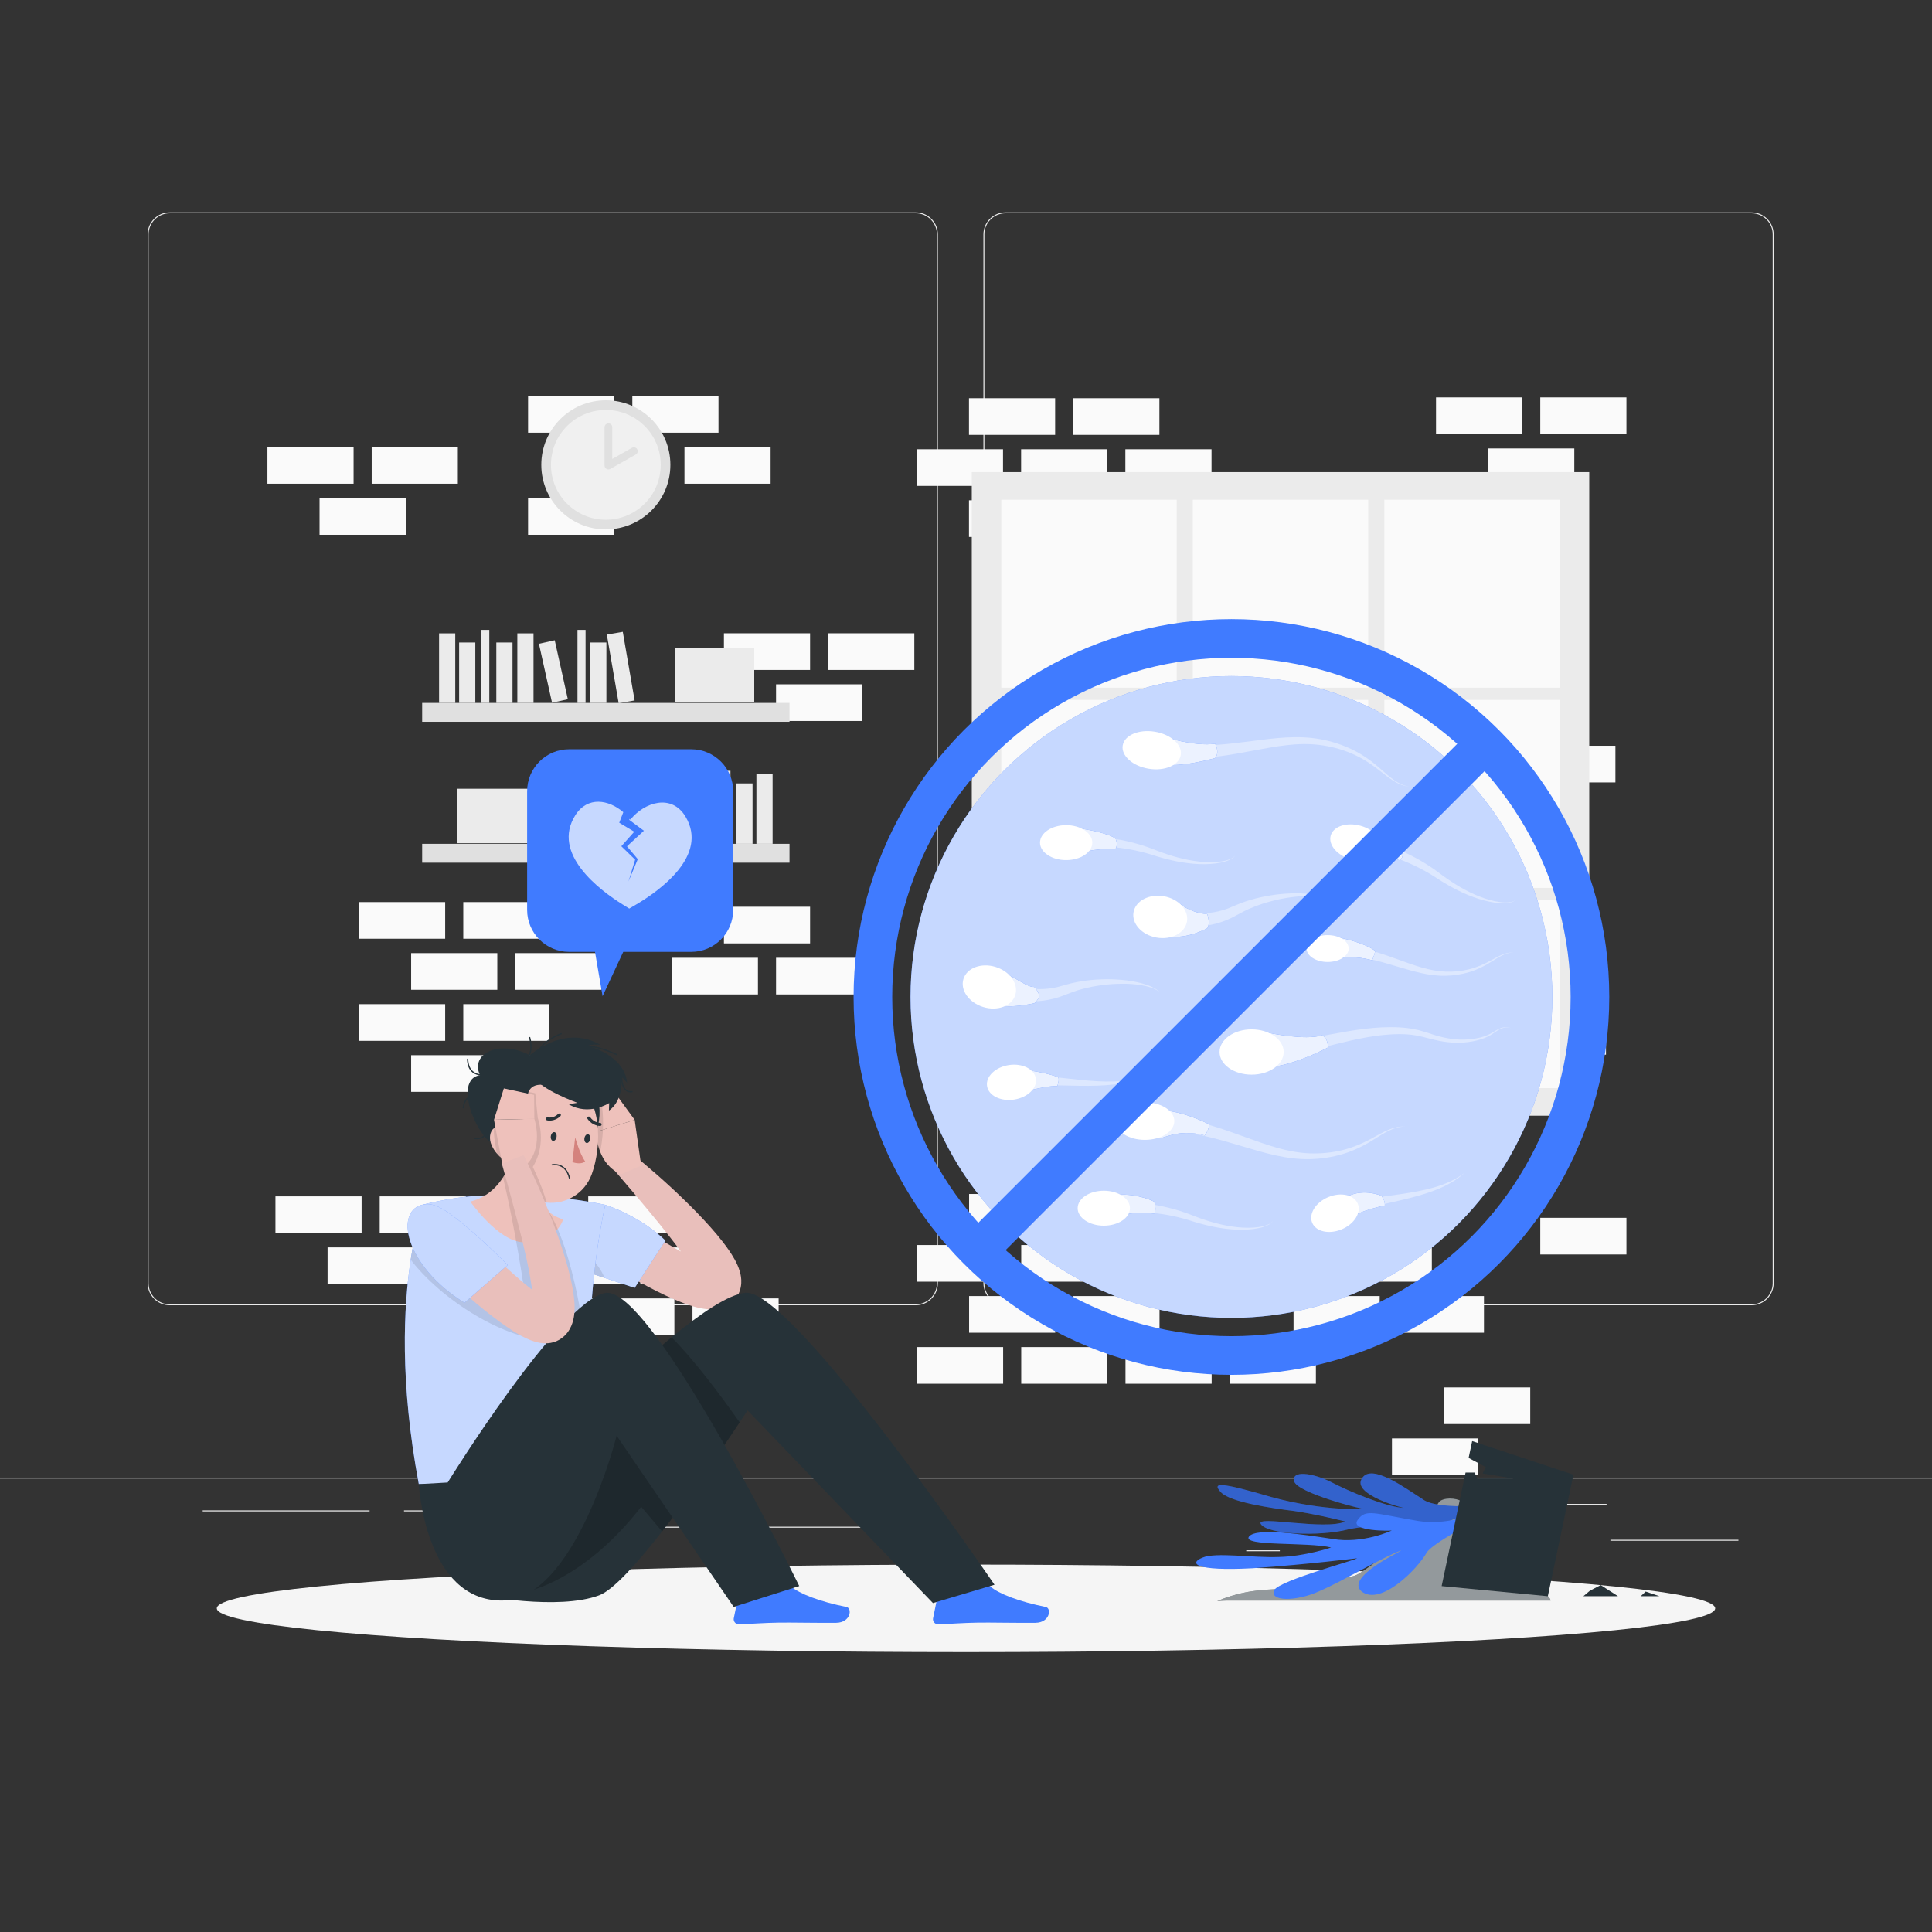 <?xml version="1.0" encoding="utf-8"?>
<!-- Generator: Adobe Illustrator 27.5.0, SVG Export Plug-In . SVG Version: 6.00 Build 0)  -->
<svg version="1.1" xmlns="http://www.w3.org/2000/svg" xmlns:xlink="http://www.w3.org/1999/xlink" x="0px" y="0px"
	 viewBox="0 0 500 500" style="enable-background:new 0 0 500 500;" xml:space="preserve">
<rect x="0" y="0" width="500" height="500" fill="#333333" stroke="none"/>
<g id="Background_Complete">
	<g>
		<rect y="382.398" style="fill:#EBEBEB;" width="500" height="0.25"/>
		<rect x="416.779" y="398.494" style="fill:#EBEBEB;" width="33.122" height="0.25"/>
		<rect x="322.527" y="401.208" style="fill:#EBEBEB;" width="8.693" height="0.25"/>
		<rect x="396.586" y="389.208" style="fill:#EBEBEB;" width="19.192" height="0.25"/>
		<rect x="52.459" y="390.888" style="fill:#EBEBEB;" width="43.193" height="0.25"/>
		<rect x="104.556" y="390.888" style="fill:#EBEBEB;" width="6.333" height="0.25"/>
		<rect x="131.471" y="395.111" style="fill:#EBEBEB;" width="93.676" height="0.25"/>
		<path style="fill:#EBEBEB;" d="M237.014,337.8H43.915c-3.147,0-5.708-2.561-5.708-5.708V60.66c0-3.147,2.561-5.708,5.708-5.708
			h193.099c3.146,0,5.707,2.561,5.707,5.708v271.432C242.721,335.239,240.16,337.8,237.014,337.8z M43.915,55.203
			c-3.01,0-5.458,2.448-5.458,5.458v271.432c0,3.01,2.448,5.458,5.458,5.458h193.099c3.009,0,5.457-2.448,5.457-5.458V60.66
			c0-3.009-2.448-5.458-5.457-5.458H43.915z"/>
		<path style="fill:#EBEBEB;" d="M453.31,337.8H260.212c-3.147,0-5.707-2.561-5.707-5.708V60.66c0-3.147,2.561-5.708,5.707-5.708
			H453.31c3.148,0,5.708,2.561,5.708,5.708v271.432C459.019,335.239,456.458,337.8,453.31,337.8z M260.212,55.203
			c-3.009,0-5.457,2.448-5.457,5.458v271.432c0,3.01,2.448,5.458,5.457,5.458H453.31c3.01,0,5.458-2.448,5.458-5.458V60.66
			c0-3.009-2.448-5.458-5.458-5.458H260.212z"/>
	</g>
	<g>
		<g>
			<rect x="336.345" y="237.05" style="fill:#FAFAFA;" width="22.297" height="9.486"/>
			<rect x="309.364" y="237.05" style="fill:#FAFAFA;" width="22.298" height="9.486"/>
			<rect x="282.382" y="237.05" style="fill:#FAFAFA;" width="22.297" height="9.486"/>
			<rect x="349.836" y="250.257" style="fill:#FAFAFA;" width="22.298" height="9.486"/>
			<rect x="322.854" y="250.257" style="fill:#FAFAFA;" width="22.297" height="9.486"/>
			<rect x="295.873" y="250.257" style="fill:#FAFAFA;" width="22.297" height="9.486"/>
			<rect x="268.891" y="250.257" style="fill:#FAFAFA;" width="22.298" height="9.486"/>
			<rect x="393.329" y="263.463" style="fill:#FAFAFA;" width="22.297" height="9.486"/>
			<rect x="366.347" y="263.463" style="fill:#FAFAFA;" width="22.297" height="9.486"/>
			<rect x="309.364" y="263.463" style="fill:#FAFAFA;" width="22.298" height="9.486"/>
			<rect x="282.382" y="263.463" style="fill:#FAFAFA;" width="22.297" height="9.486"/>
			<rect x="255.401" y="263.463" style="fill:#FAFAFA;" width="22.297" height="9.486"/>
			<rect x="379.838" y="276.67" style="fill:#FAFAFA;" width="22.298" height="9.486"/>
			<rect x="322.854" y="276.67" style="fill:#FAFAFA;" width="22.297" height="9.486"/>
			<rect x="295.873" y="276.67" style="fill:#FAFAFA;" width="22.297" height="9.486"/>
			<rect x="268.891" y="276.67" style="fill:#FAFAFA;" width="22.298" height="9.486"/>
			<rect x="163.646" y="102.498" style="fill:#FAFAFA;" width="22.298" height="9.486"/>
			<rect x="136.665" y="102.498" style="fill:#FAFAFA;" width="22.298" height="9.486"/>
			<rect x="177.137" y="115.704" style="fill:#FAFAFA;" width="22.297" height="9.486"/>
			<rect x="150.156" y="115.704" style="fill:#FAFAFA;" width="22.297" height="9.486"/>
			<rect x="96.193" y="115.704" style="fill:#FAFAFA;" width="22.297" height="9.486"/>
			<rect x="69.212" y="115.704" style="fill:#FAFAFA;" width="22.297" height="9.486"/>
			<rect x="136.665" y="128.911" style="fill:#FAFAFA;" width="22.298" height="9.486"/>
			<rect x="382.279" y="179.799" style="fill:#FAFAFA;" width="22.298" height="9.486"/>
			<rect x="344.528" y="135.964" style="fill:#FAFAFA;" width="22.298" height="9.486"/>
			<rect x="395.77" y="193.005" style="fill:#FAFAFA;" width="22.297" height="9.486"/>
			<rect x="368.788" y="193.005" style="fill:#FAFAFA;" width="22.297" height="9.486"/>
			<rect x="382.279" y="206.212" style="fill:#FAFAFA;" width="22.298" height="9.486"/>
			<rect x="398.622" y="315.171" style="fill:#FAFAFA;" width="22.298" height="9.486"/>
			<rect x="82.702" y="128.911" style="fill:#FAFAFA;" width="22.297" height="9.486"/>
			<rect x="398.622" y="102.854" style="fill:#FAFAFA;" width="22.297" height="9.486"/>
			<rect x="371.641" y="102.854" style="fill:#FAFAFA;" width="22.297" height="9.486"/>
			<rect x="385.131" y="116.06" style="fill:#FAFAFA;" width="22.297" height="9.486"/>
			<rect x="277.754" y="103.063" style="fill:#FAFAFA;" width="22.298" height="9.486"/>
			<rect x="250.772" y="103.063" style="fill:#FAFAFA;" width="22.297" height="9.486"/>
			<rect x="291.244" y="116.27" style="fill:#FAFAFA;" width="22.298" height="9.486"/>
			<rect x="264.263" y="116.27" style="fill:#FAFAFA;" width="22.297" height="9.486"/>
			<rect x="237.281" y="116.27" style="fill:#FAFAFA;" width="22.297" height="9.486"/>
			<rect x="304.735" y="129.476" style="fill:#FAFAFA;" width="22.297" height="9.486"/>
			<rect x="277.754" y="129.476" style="fill:#FAFAFA;" width="22.298" height="9.486"/>
			<rect x="250.772" y="129.476" style="fill:#FAFAFA;" width="22.297" height="9.486"/>
			<rect x="291.244" y="142.683" style="fill:#FAFAFA;" width="22.298" height="9.486"/>
			<rect x="264.263" y="142.683" style="fill:#FAFAFA;" width="22.297" height="9.486"/>
			<rect x="119.896" y="233.463" style="fill:#FAFAFA;" width="22.297" height="9.486"/>
			<rect x="92.915" y="233.463" style="fill:#FAFAFA;" width="22.297" height="9.486"/>
			<rect x="187.35" y="234.669" style="fill:#FAFAFA;" width="22.298" height="9.486"/>
			<rect x="133.387" y="246.669" style="fill:#FAFAFA;" width="22.297" height="9.486"/>
			<rect x="106.405" y="246.669" style="fill:#FAFAFA;" width="22.297" height="9.486"/>
			<rect x="200.841" y="247.875" style="fill:#FAFAFA;" width="22.297" height="9.486"/>
			<rect x="173.859" y="247.875" style="fill:#FAFAFA;" width="22.297" height="9.486"/>
			<rect x="200.841" y="177.106" style="fill:#FAFAFA;" width="22.298" height="9.486"/>
			<rect x="187.35" y="163.9" style="fill:#FAFAFA;" width="22.297" height="9.486"/>
			<rect x="214.331" y="163.9" style="fill:#FAFAFA;" width="22.297" height="9.486"/>
			<rect x="360.238" y="372.268" style="fill:#FAFAFA;" width="22.298" height="9.486"/>
			<rect x="373.729" y="359.062" style="fill:#FAFAFA;" width="22.297" height="9.486"/>
			<rect x="119.896" y="259.876" style="fill:#FAFAFA;" width="22.297" height="9.486"/>
			<rect x="92.915" y="259.876" style="fill:#FAFAFA;" width="22.297" height="9.486"/>
			<rect x="133.387" y="273.082" style="fill:#FAFAFA;" width="22.297" height="9.486"/>
			<rect x="106.405" y="273.082" style="fill:#FAFAFA;" width="22.297" height="9.486"/>
			<rect x="152.232" y="309.616" style="fill:#FAFAFA;" width="22.297" height="9.486"/>
			<rect x="125.25" y="309.616" style="fill:#FAFAFA;" width="22.297" height="9.486"/>
			<rect x="98.269" y="309.616" style="fill:#FAFAFA;" width="22.297" height="9.486"/>
			<rect x="71.287" y="309.616" style="fill:#FAFAFA;" width="22.297" height="9.486"/>
			<rect x="165.722" y="322.823" style="fill:#FAFAFA;" width="22.298" height="9.486"/>
			<rect x="138.741" y="322.823" style="fill:#FAFAFA;" width="22.297" height="9.486"/>
			<rect x="84.778" y="322.823" style="fill:#FAFAFA;" width="22.297" height="9.486"/>
			<rect x="179.213" y="336.029" style="fill:#FAFAFA;" width="22.297" height="9.486"/>
			<rect x="152.232" y="336.029" style="fill:#FAFAFA;" width="22.297" height="9.486"/>
			<rect x="125.25" y="336.029" style="fill:#FAFAFA;" width="22.297" height="9.486"/>
			<rect x="165.722" y="349.236" style="fill:#FAFAFA;" width="22.298" height="9.486"/>
			<rect x="138.741" y="349.236" style="fill:#FAFAFA;" width="22.297" height="9.486"/>
			<rect x="111.76" y="349.236" style="fill:#FAFAFA;" width="22.297" height="9.486"/>
			<rect x="334.769" y="309.007" style="fill:#FAFAFA;" width="22.297" height="9.486"/>
			<rect x="277.785" y="309.007" style="fill:#FAFAFA;" width="22.297" height="9.486"/>
			<rect x="250.804" y="309.007" style="fill:#FAFAFA;" width="22.297" height="9.486"/>
			<rect x="348.259" y="322.213" style="fill:#FAFAFA;" width="22.298" height="9.486"/>
			<rect x="291.276" y="322.213" style="fill:#FAFAFA;" width="22.297" height="9.486"/>
			<rect x="264.294" y="322.213" style="fill:#FAFAFA;" width="22.298" height="9.486"/>
			<rect x="237.313" y="322.213" style="fill:#FAFAFA;" width="22.297" height="9.486"/>
			<rect x="361.75" y="335.42" style="fill:#FAFAFA;" width="22.297" height="9.486"/>
			<rect x="334.769" y="335.42" style="fill:#FAFAFA;" width="22.297" height="9.486"/>
			<rect x="277.785" y="335.42" style="fill:#FAFAFA;" width="22.297" height="9.486"/>
			<rect x="250.804" y="335.42" style="fill:#FAFAFA;" width="22.297" height="9.486"/>
			<rect x="318.257" y="348.626" style="fill:#FAFAFA;" width="22.298" height="9.486"/>
			<rect x="291.276" y="348.626" style="fill:#FAFAFA;" width="22.297" height="9.486"/>
			<rect x="264.294" y="348.626" style="fill:#FAFAFA;" width="22.298" height="9.486"/>
			<rect x="237.313" y="348.626" style="fill:#FAFAFA;" width="22.297" height="9.486"/>
		</g>
		<g>
			<circle style="fill:#E0E0E0;" cx="156.79" cy="120.304" r="16.704"/>
			<circle style="fill:#F0F0F0;" cx="156.79" cy="120.304" r="14.202"/>
			
				<polyline style="fill:#F0F0F0;stroke:#E0E0E0;stroke-width:2;stroke-linecap:round;stroke-linejoin:round;stroke-miterlimit:10;" points="
				157.46,110.561 157.46,120.489 164.039,116.766 			"/>
		</g>
		<g>
			<rect x="109.256" y="181.919" style="fill:#E0E0E0;" width="95.067" height="4.885"/>
			<rect x="113.632" y="163.914" style="fill:#EBEBEB;" width="4.188" height="18.005"/>
			<rect x="133.884" y="163.914" style="fill:#EBEBEB;" width="4.188" height="18.005"/>
			
				<rect x="158.434" y="163.689" transform="matrix(0.986 -0.17 0.17 0.986 -26.997 29.771)" style="fill:#EBEBEB;" width="4.188" height="18.005"/>
			<rect x="118.822" y="166.287" style="fill:#EBEBEB;" width="4.188" height="15.632"/>
			<rect x="128.448" y="166.287" style="fill:#EBEBEB;" width="4.188" height="15.632"/>
			<rect x="152.747" y="166.287" style="fill:#EBEBEB;" width="4.188" height="15.632"/>
			
				<rect x="141.13" y="166.018" transform="matrix(0.976 -0.217 0.217 0.976 -34.294 35.202)" style="fill:#EBEBEB;" width="4.188" height="15.632"/>
			<rect x="124.537" y="163.02" style="fill:#EBEBEB;" width="2.094" height="18.899"/>
			<rect x="149.449" y="163.02" style="fill:#EBEBEB;" width="2.094" height="18.899"/>
			<rect x="174.794" y="167.669" style="fill:#EBEBEB;" width="20.407" height="14.089"/>
		</g>
		<g>
			
				<rect x="109.256" y="218.383" transform="matrix(-1 -1.224647e-16 1.224647e-16 -1 313.579 441.651)" style="fill:#E0E0E0;" width="95.067" height="4.885"/>
			
				<rect x="195.759" y="200.378" transform="matrix(-1 -1.224647e-16 1.224647e-16 -1 395.707 418.761)" style="fill:#EBEBEB;" width="4.188" height="18.005"/>
			
				<rect x="175.508" y="200.378" transform="matrix(-1 -1.224647e-16 1.224647e-16 -1 355.203 418.761)" style="fill:#EBEBEB;" width="4.188" height="18.005"/>
			
				<rect x="150.958" y="200.153" transform="matrix(-0.986 -0.17 0.17 -0.986 268.358 441.266)" style="fill:#EBEBEB;" width="4.188" height="18.005"/>
			
				<rect x="190.57" y="202.751" transform="matrix(-1 -1.224647e-16 1.224647e-16 -1 385.327 421.134)" style="fill:#EBEBEB;" width="4.188" height="15.632"/>
			
				<rect x="180.943" y="202.751" transform="matrix(-1 -1.224647e-16 1.224647e-16 -1 366.074 421.134)" style="fill:#EBEBEB;" width="4.188" height="15.632"/>
			
				<rect x="156.644" y="202.751" transform="matrix(-1 -1.224647e-16 1.224647e-16 -1 317.477 421.134)" style="fill:#EBEBEB;" width="4.188" height="15.632"/>
			
				<rect x="168.261" y="202.483" transform="matrix(-0.976 -0.217 0.217 -0.976 291.043 452.541)" style="fill:#EBEBEB;" width="4.188" height="15.632"/>
			
				<rect x="186.948" y="199.484" transform="matrix(-1 -1.224647e-16 1.224647e-16 -1 375.99 417.868)" style="fill:#EBEBEB;" width="2.094" height="18.899"/>
			
				<rect x="162.036" y="199.484" transform="matrix(-1 -1.224647e-16 1.224647e-16 -1 326.167 417.868)" style="fill:#EBEBEB;" width="2.094" height="18.899"/>
			
				<rect x="118.378" y="204.133" transform="matrix(-1 -1.224647e-16 1.224647e-16 -1 257.164 422.354)" style="fill:#EBEBEB;" width="20.407" height="14.089"/>
		</g>
		<g>
			<rect x="251.495" y="122.191" style="fill:#EBEBEB;" width="159.798" height="166.553"/>
			<g>
				<rect x="259.13" y="129.334" style="fill:#FAFAFA;" width="45.4" height="48.646"/>
				<rect x="308.694" y="129.334" style="fill:#FAFAFA;" width="45.4" height="48.646"/>
				<rect x="358.259" y="129.334" style="fill:#FAFAFA;" width="45.4" height="48.646"/>
				<rect x="259.13" y="181.144" style="fill:#FAFAFA;" width="45.4" height="48.646"/>
				<rect x="308.694" y="181.144" style="fill:#FAFAFA;" width="45.4" height="48.646"/>
				<rect x="358.259" y="181.144" style="fill:#FAFAFA;" width="45.4" height="48.646"/>
				<rect x="259.13" y="232.953" style="fill:#FAFAFA;" width="45.4" height="48.646"/>
				<rect x="308.694" y="232.953" style="fill:#FAFAFA;" width="45.4" height="48.646"/>
				<rect x="358.259" y="232.953" style="fill:#FAFAFA;" width="45.4" height="48.646"/>
			</g>
		</g>
	</g>
</g>
<g id="Background_Simple" style="display:none;">
	<g style="display:inline;">
		<path style="fill:#407BFF;" d="M248.807,105.489c-76.976,34.633-7.098,96.358-51.544,129.975
			c-44.446,33.617-165.289-5.246-119.222,82.048c54.112,102.54,291.072,88.301,342.164-37.471S325.783,70.856,248.807,105.489z"/>
		<path style="opacity:0.9;fill:#FFFFFF;" d="M248.807,105.489c-76.976,34.633-7.098,96.358-51.544,129.975
			c-44.446,33.617-165.289-5.246-119.222,82.048c54.112,102.54,291.072,88.301,342.164-37.471S325.783,70.856,248.807,105.489z"/>
	</g>
</g>
<g id="Shadow_1_">
	<ellipse id="_x3C_Path_x3E__359_" style="fill:#F5F5F5;" cx="250" cy="416.238" rx="193.889" ry="11.323"/>
</g>
<g id="Plant">
	<g>
		<g>
			<path style="fill:#263238;" d="M378.993,389.108c-1.246-1.381-4.543-1.714-6.184-0.727c-1.025,0.618-1.365,2.861-1.859,4.08
				c-0.194,0.479-0.424,0.987-0.87,1.249c-0.323,0.189-0.719,0.223-1.04,0.416c-0.645,0.389-0.767,1.256-0.823,2.007
				c-0.069,0.931,0.317,3.471-0.149,4.269c-0.656,1.124-2.936,1.195-4.097,1.487c0.066-0.425-0.503-0.626-0.932-0.661
				c-1.696-0.141-3.392-0.282-5.088-0.423c-0.486-0.04-1.004-0.074-1.431,0.16c-0.427,0.234-0.68,0.848-0.372,1.225
				c1.076,1.315,0.939,0.811-0.159,1.967c-0.861,0.906-2.296,1.733-3.322,2.475c-1.365,0.987-3.057,1.773-4.696,1.384
				c-1.404-0.333-2.895-1.475-4.109-0.695c-0.769,0.494-0.964,1.552-1.635,2.174c-0.401,0.371-0.938,0.555-1.464,0.702
				c-2.277,0.639-4.658,0.795-7.02,0.908c-3.73,0.178-7.483,0.26-11.154,0.945c-2.602,0.486-5.145,1.274-7.577,2.318
				c0.74-0.046,1.478-0.137,2.219-0.137h84.089c-0.33-1.241-1.699-1.965-2.982-2.012c-1.284-0.047-2.854-0.236-3.342-1.424
				c-2.035,0.674-4.325,0.542-6.269-0.361c-0.736-0.342-1.436-0.794-2.231-0.958c-1.459-0.301-3.42,0.212-4.125-1.1
				c-0.289-0.537-0.21-1.2-0.421-1.772c-0.336-0.913-1.322-1.417-1.836-2.243c-0.465-0.746-0.498-1.673-0.518-2.553
				c-0.044-1.946-0.081-3.893-0.117-5.839c-0.031-1.694,0.517-4.747-0.121-6.295C379.272,389.469,379.149,389.28,378.993,389.108z"
				/>
			<path style="opacity:0.5;fill:#FFFFFF;" d="M378.993,389.108c-1.246-1.381-4.543-1.714-6.184-0.727
				c-1.025,0.618-1.365,2.861-1.859,4.08c-0.194,0.479-0.424,0.987-0.87,1.249c-0.323,0.189-0.719,0.223-1.04,0.416
				c-0.645,0.389-0.767,1.256-0.823,2.007c-0.069,0.931,0.317,3.471-0.149,4.269c-0.656,1.124-2.936,1.195-4.097,1.487
				c0.066-0.425-0.503-0.626-0.932-0.661c-1.696-0.141-3.392-0.282-5.088-0.423c-0.486-0.04-1.004-0.074-1.431,0.16
				c-0.427,0.234-0.68,0.848-0.372,1.225c1.076,1.315,0.939,0.811-0.159,1.967c-0.861,0.906-2.296,1.733-3.322,2.475
				c-1.365,0.987-3.057,1.773-4.696,1.384c-1.404-0.333-2.895-1.475-4.109-0.695c-0.769,0.494-0.964,1.552-1.635,2.174
				c-0.401,0.371-0.938,0.555-1.464,0.702c-2.277,0.639-4.658,0.795-7.02,0.908c-3.73,0.178-7.483,0.26-11.154,0.945
				c-2.602,0.486-5.145,1.274-7.577,2.318c0.74-0.046,1.478-0.137,2.219-0.137h84.089c-0.33-1.241-1.699-1.965-2.982-2.012
				c-1.284-0.047-2.854-0.236-3.342-1.424c-2.035,0.674-4.325,0.542-6.269-0.361c-0.736-0.342-1.436-0.794-2.231-0.958
				c-1.459-0.301-3.42,0.212-4.125-1.1c-0.289-0.537-0.21-1.2-0.421-1.772c-0.336-0.913-1.322-1.417-1.836-2.243
				c-0.465-0.746-0.498-1.673-0.518-2.553c-0.044-1.946-0.081-3.893-0.117-5.839c-0.031-1.694,0.517-4.747-0.121-6.295
				C379.272,389.469,379.149,389.28,378.993,389.108z"/>
		</g>
		<g>
			<path style="fill:#407BFF;" d="M390.275,390.653c-0.16,0.07-11.028-0.141-19.145,5.042c-8.419,5.226-11.116,6.271-14.205,3.968
				c-3.041-2.3,7.238-4.081,7.132-4.188c-0.07,0.012-7.849-1.298-15.158,0.334c-7.273,1.887-20.973,1.344-22.598-1.402
				c-1.58-2.339,16.663,1.738,21.898-0.646c-0.023,0.01-6.85-1.759-13.128-2.699c-6.253-0.78-16.57-2.293-19.063-4.834
				c-2.411-2.609-0.548-2.775,13.059,1.213c13.811,3.78,24.575,3.1,24.506,3.143c-0.07,0.332-18.179-4.24-18.668-7.317
				c-0.59-2.731,4.573-2.178,9.467,0.229c4.826,2.525,14.569,6.614,19.217,6.775c-0.116,0.19-13.975-3.493-11.092-7.698
				c2.466-4.009,11.359,2.674,15.689,5.418c4.138,3.238,21.688,1.233,21.531,0.91C389.903,389.484,390.089,390.068,390.275,390.653z
				"/>
			<path style="opacity:0.2;enable-background:new    ;" d="M390.275,390.653c-0.16,0.07-11.028-0.141-19.145,5.042
				c-8.419,5.226-11.116,6.271-14.205,3.968c-3.041-2.3,7.238-4.081,7.132-4.188c-0.07,0.012-7.849-1.298-15.158,0.334
				c-7.273,1.887-20.973,1.344-22.598-1.402c-1.58-2.339,16.663,1.738,21.898-0.646c-0.023,0.01-6.85-1.759-13.128-2.699
				c-6.253-0.78-16.57-2.293-19.063-4.834c-2.411-2.609-0.548-2.775,13.059,1.213c13.811,3.78,24.575,3.1,24.506,3.143
				c-0.07,0.332-18.179-4.24-18.668-7.317c-0.59-2.731,4.573-2.178,9.467,0.229c4.826,2.525,14.569,6.614,19.217,6.775
				c-0.116,0.19-13.975-3.493-11.092-7.698c2.466-4.009,11.359,2.674,15.689,5.418c4.138,3.238,21.688,1.233,21.531,0.91
				C389.903,389.484,390.089,390.068,390.275,390.653z"/>
		</g>
		<path style="fill:#407BFF;" d="M388.798,387.838c0.249-0.04-9.929,7.616-21.833,5.781c-11.476-1.949-13.5-3.236-15.615-0.234
			c-2.167,2.999,8.766,2.822,8.832,2.699c0.093-0.005-7.534,3.567-15.411,2.177c-7.862-1.188-19.499-2.962-21.509-0.638
			c-2.065,2.659,15.339,1.387,21.229,2.866c0.035,0.007-6.911,2.322-13.499,2.454c-6.613,0.274-16.454-1.319-19.817,0.18
			c-3.445,1.392-2.233,3.544,12.993,2.741c15.074-1.05,26.961-2.615,27.004-2.575c0.189,0.337-19.847,5.644-21.403,8.209
			c-1.368,2.94,5.569,3.105,11.77,0.254c6.311-2.735,16.275-8.76,21.074-10.5c0.238,0.163-14.62,6.881-10.234,10.607
			c4.982,3.874,14.569-5.869,16.892-10.134c2.934-3.861,21.17-12.134,21.005-12.455C389.78,388.793,389.288,388.317,388.798,387.838
			z"/>
		<g>
			<polygon style="fill:#263238;" points="373.097,410.477 400.577,413.097 407.197,381.647 380.996,372.957 380.077,377.307 
				384.496,379.677 383.707,381.327 391.617,382.637 382.317,382.637 381.627,381.087 379.287,381.087 			"/>
		</g>
		<polygon style="fill:#263238;" points="409.771,413.097 418.745,413.097 414.258,410.22 411.478,411.658 		"/>
		<polygon style="fill:#263238;" points="424.617,413.097 429.468,413.097 425.894,411.895 		"/>
	</g>
</g>
<g id="Sperm">
	<g>
		<g>
			<circle style="fill:#407BFF;" cx="318.692" cy="258.018" r="83.052"/>
			<circle style="opacity:0.7;fill:#FFFFFF;" cx="318.692" cy="258.018" r="83.052"/>
			<g>
				<g>
					<g style="opacity:0.4;">
						<path style="fill:#FFFFFF;" d="M275.69,216.591c3.972-0.368,7.753-0.182,11.569,0.331c3.795,0.512,7.528,1.445,11.092,2.803
							c3.477,1.396,6.995,2.521,10.68,3.077c1.835,0.277,3.697,0.396,5.553,0.294c0.924-0.073,1.855-0.168,2.75-0.416
							c0.872-0.249,1.834-0.55,2.371-1.342c-0.484,0.831-1.448,1.211-2.316,1.521c-0.896,0.313-1.833,0.473-2.769,0.61
							c-1.879,0.23-3.785,0.235-5.674,0.078c-3.774-0.309-7.518-1.24-11.084-2.404c-3.527-1.081-7.172-1.736-10.837-1.983
							c-3.637-0.256-7.407-0.163-10.878,0.396L275.69,216.591z"/>
					</g>
					<g style="opacity:0.4;">
						<path style="fill:#FFFFFF;" d="M351.082,216.578c3.927,0.704,7.521,1.893,11.062,3.405c3.521,1.506,6.87,3.4,9.943,5.66
							c2.979,2.272,6.069,4.295,9.473,5.814c1.694,0.757,3.457,1.368,5.273,1.765c0.91,0.176,1.832,0.333,2.762,0.332
							c0.908-0.008,1.914-0.041,2.642-0.661c-0.688,0.672-1.718,0.781-2.638,0.848c-0.947,0.063-1.893-0.033-2.832-0.151
							c-1.872-0.28-3.711-0.783-5.489-1.438c-3.555-1.304-6.915-3.2-10.042-5.273c-3.111-1.982-6.449-3.586-9.915-4.802
							c-3.437-1.217-7.095-2.133-10.59-2.52L351.082,216.578z"/>
					</g>
					<g style="opacity:0.4;">
						<path style="fill:#FFFFFF;" d="M285.435,311.198c3.972-0.368,7.753-0.182,11.569,0.331c3.795,0.512,7.528,1.445,11.092,2.803
							c3.477,1.396,6.994,2.521,10.68,3.077c1.834,0.277,3.697,0.396,5.553,0.294c0.924-0.073,1.855-0.168,2.75-0.416
							c0.873-0.249,1.834-0.55,2.37-1.342c-0.484,0.831-1.448,1.211-2.316,1.521c-0.896,0.314-1.833,0.473-2.769,0.61
							c-1.879,0.23-3.785,0.235-5.674,0.077c-3.774-0.309-7.518-1.24-11.085-2.404c-3.527-1.081-7.172-1.736-10.837-1.983
							c-3.637-0.256-7.407-0.163-10.878,0.396L285.435,311.198z"/>
					</g>
					<g style="opacity:0.4;">
						<path style="fill:#FFFFFF;" d="M304.854,235.317c0.534,0.228,1.37,0.477,2.106,0.63c0.762,0.163,1.543,0.289,2.332,0.349
							c1.578,0.135,3.183,0.073,4.765-0.189c1.579-0.27,3.153-0.699,4.641-1.371c1.579-0.674,3.292-1.398,4.989-1.855
							c1.701-0.506,3.427-0.889,5.166-1.159c1.734-0.293,3.486-0.448,5.236-0.516c1.749-0.073,3.507-0.003,5.238,0.238
							c1.713,0.259,3.486,0.66,4.897,1.689c-1.5-0.884-3.251-1.098-4.944-1.191c-1.707-0.07-3.419,0.026-5.11,0.261
							c-1.69,0.23-3.368,0.544-5.01,0.987c-1.646,0.421-3.26,0.948-4.82,1.581c-1.596,0.606-3.007,1.375-4.535,2.207
							c-1.587,0.908-3.321,1.575-5.107,2.06c-1.79,0.479-3.65,0.735-5.525,0.757c-0.938,0.018-1.879-0.039-2.821-0.147
							c-0.969-0.12-1.824-0.256-2.923-0.593L304.854,235.317z"/>
					</g>
					<g style="opacity:0.4;">
						<path style="fill:#FFFFFF;" d="M260.841,254.032c0.502,0.293,1.3,0.644,2.01,0.888c0.737,0.257,1.496,0.479,2.271,0.637
							c1.548,0.33,3.149,0.469,4.751,0.406c1.6-0.071,3.216-0.301,4.776-0.782c1.65-0.471,3.441-0.977,5.181-1.219
							c1.751-0.29,3.512-0.454,5.27-0.506c1.757-0.074,3.515-0.01,5.259,0.141c1.744,0.145,3.479,0.434,5.168,0.889
							c1.667,0.471,3.377,1.089,4.648,2.286c-1.379-1.064-3.089-1.495-4.757-1.798c-1.685-0.283-3.395-0.401-5.103-0.378
							c-1.706,0.018-3.41,0.119-5.094,0.355c-1.685,0.213-3.353,0.535-4.979,0.968c-1.659,0.402-3.155,0.99-4.775,1.624
							c-1.688,0.703-3.491,1.148-5.324,1.408c-1.836,0.252-3.713,0.274-5.576,0.062c-0.933-0.1-1.859-0.273-2.78-0.497
							c-0.947-0.24-1.778-0.482-2.826-0.953L260.841,254.032z"/>
					</g>
					<g style="opacity:0.4;">
						<path style="fill:#FFFFFF;" d="M323.937,270.256c2.709,0.074,5.473-0.12,8.25-0.457c2.779-0.377,5.571-0.859,8.374-1.391
							c5.61-1.04,11.286-2.256,17.13-2.537c2.913-0.1,5.873-0.074,8.76,0.579c0.728,0.099,1.426,0.381,2.137,0.563
							c0.723,0.194,1.395,0.428,2.056,0.651c1.338,0.44,2.699,0.796,4.08,1.043c2.757,0.499,5.623,0.459,8.369-0.202
							c0.682-0.171,1.352-0.391,1.993-0.678c0.642-0.283,1.24-0.665,1.86-1.031c0.617-0.363,1.268-0.713,1.979-0.875
							c0.7-0.165,1.473-0.156,2.112,0.185c-0.658-0.302-1.41-0.263-2.081-0.064c-0.68,0.198-1.288,0.571-1.878,0.966
							c-0.589,0.396-1.177,0.822-1.829,1.157c-0.647,0.337-1.327,0.605-2.021,0.823c-2.778,0.845-5.75,1.062-8.649,0.71
							c-2.914-0.29-5.711-1.348-8.396-1.771c-2.743-0.458-5.563-0.318-8.343-0.06c-5.584,0.593-11.074,2.1-16.638,3.473
							c-2.784,0.698-5.602,1.358-8.467,1.917c-2.88,0.521-5.818,0.909-8.835,1L323.937,270.256z"/>
					</g>
					<g style="opacity:0.4;">
						<path style="fill:#FFFFFF;" d="M261.521,278.581c3.105-0.364,6.151-0.254,9.137-0.025c2.987,0.237,5.926,0.609,8.858,0.902
							c2.93,0.291,5.86,0.518,8.789,0.414c2.919-0.107,5.866-0.559,8.583-1.761c-2.601,1.434-5.562,2.163-8.521,2.529
							c-2.97,0.365-5.967,0.393-8.938,0.357c-2.972-0.038-5.93-0.153-8.853-0.13c-2.919,0.027-5.818,0.188-8.561,0.757
							L261.521,278.581z"/>
					</g>
					<g style="opacity:0.4;">
						<path style="fill:#FFFFFF;" d="M344.882,312.567c2.923-1.11,5.904-1.746,8.855-2.252c2.955-0.499,5.895-0.854,8.811-1.285
							c2.913-0.432,5.81-0.926,8.625-1.741c2.804-0.816,5.552-1.972,7.895-3.8c-2.173,2.025-4.867,3.454-7.647,4.53
							c-2.791,1.078-5.691,1.836-8.582,2.525c-2.892,0.688-5.788,1.297-8.618,2.032c-2.824,0.738-5.597,1.601-8.118,2.822
							L344.882,312.567z"/>
					</g>
					<g style="opacity:0.4;">
						<path style="fill:#FFFFFF;" d="M296.376,288.141c5.983,0.405,11.904,1.558,17.568,3.297
							c5.678,1.703,11.066,4.036,16.575,5.613c2.756,0.778,5.563,1.326,8.405,1.435c2.835,0.104,5.738-0.158,8.514-0.841
							c2.788-0.679,5.446-1.838,7.986-3.261c1.281-0.691,2.554-1.426,3.912-1.994c1.352-0.573,2.822-0.909,4.285-0.838
							c-1.466,0.013-2.887,0.428-4.183,1.066c-1.302,0.634-2.519,1.433-3.763,2.199c-2.462,1.57-5.127,2.926-7.971,3.793
							c-2.848,0.872-5.797,1.313-8.792,1.377c-2.995,0.058-5.983-0.353-8.88-0.995c-2.903-0.639-5.725-1.496-8.518-2.329
							c-2.796-0.828-5.572-1.657-8.365-2.331c-5.581-1.368-11.245-2.131-16.924-2.193L296.376,288.141z"/>
					</g>
					<g style="opacity:0.4;">
						<path style="fill:#FFFFFF;" d="M343.649,244.051c4.281,0.29,8.518,1.115,12.571,2.359c4.063,1.219,7.918,2.888,11.86,4.016
							c1.972,0.557,3.98,0.949,6.014,1.027c2.029,0.074,4.105-0.113,6.092-0.602c1.995-0.486,3.897-1.315,5.714-2.333
							c0.917-0.494,1.828-1.021,2.799-1.427c0.967-0.41,2.019-0.651,3.066-0.6c-2.144,0.001-3.93,1.254-5.686,2.336
							c-1.762,1.124-3.668,2.093-5.704,2.714c-2.038,0.624-4.148,0.939-6.291,0.985c-2.143,0.042-4.281-0.252-6.354-0.712
							c-4.153-0.94-8.077-2.383-12.08-3.334c-3.993-0.979-8.046-1.525-12.11-1.569L343.649,244.051z"/>
					</g>
					<g style="opacity:0.4;">
						<path style="fill:#FFFFFF;" d="M298.317,192.173c5.615,0.854,11.328,1.014,17.056,0.563c2.865-0.215,5.738-0.586,8.631-0.953
							c2.89-0.372,5.814-0.763,8.782-0.926c2.963-0.167,5.978-0.091,8.924,0.449c2.945,0.545,5.785,1.456,8.455,2.775
							c2.668,1.314,5.079,3.081,7.256,5.027c1.105,0.956,2.177,1.941,3.36,2.776c1.176,0.838,2.511,1.477,3.956,1.726
							c-1.455-0.165-2.852-0.734-4.094-1.517c-1.249-0.78-2.387-1.711-3.54-2.599c-2.278-1.813-4.714-3.385-7.356-4.505
							c-2.63-1.121-5.452-1.847-8.267-2.201c-2.823-0.351-5.681-0.262-8.526,0.062c-5.691,0.668-11.385,2.103-17.262,2.869
							c-5.87,0.804-11.899,0.988-17.87,0.423L298.317,192.173z"/>
					</g>
				</g>
				<g>
					<path style="fill:#407BFF;" d="M301.067,190.655c0,0,8.043,2.599,13.404,1.833c0,0,1.277,2.17,0,3.702
						c0,0-9.699,2.771-14.296,1.449C295.578,196.318,298.386,190.864,301.067,190.655z"/>
					<path style="fill:#407BFF;" d="M280.038,214.492c0,0,6.32,0.919,8.65,2.506c0,0,0.77,1.532,0,2.681
						c0,0-7.28-0.255-10.089,1.787C275.791,223.509,274.201,215.178,280.038,214.492z"/>
					<path style="fill:#407BFF;" d="M305.06,233.66c0,0,2.866,2.62,7.369,2.906c0,0,0.894,2.413,0,3.678
						c0,0-6.128,3.405-11.234,1.76C296.088,240.36,299.862,233.342,305.06,233.66z"/>
					<path style="fill:#407BFF;" d="M362.28,222.632c0,0-5.809-1.544-10.66-0.844c-4.851,0.7-2.497-6.637,1.021-6.194
						c3.518,0.443,6.982,1.871,9.639,4.34C362.28,219.934,363.876,221.244,362.28,222.632z"/>
					<path style="fill:#407BFF;" d="M346.873,242.709c0,0,6.219,1.222,9.057,3.396c0,0-0.608,2.467-1.118,2.638
						c-0.511,0.17,0.511-0.171,0.511-0.171s-5.489-1.701-9.83-0.297C341.152,249.679,343.146,242.504,346.873,242.709z"/>
					<path style="fill:#407BFF;" d="M328.285,267.277c0,0,9.421,2.062,13.889,0.657c0,0,1.694,0.894,1.422,3.191
						c0,0-10.486,5.617-17.379,5.106C319.323,275.722,322.622,266.378,328.285,267.277z"/>
					<path style="fill:#407BFF;" d="M349.042,309.464c4.272-1.887,8.435,0,8.435,0s1.037,1.109,0.909,2.513
						c0,0-6.305,1.251-9.344,3.37C346.003,317.466,344.039,311.675,349.042,309.464z"/>
					<path style="fill:#407BFF;" d="M289.329,309.215c5.259-0.382,9.36,1.767,9.36,1.767s0.77,2.208,0,3.101
						c0,0-6.089-0.892-10.089,1.086C284.6,317.147,282.526,309.709,289.329,309.215z"/>
					<path style="fill:#407BFF;" d="M312.826,290.913c0,0-7.923-4.085-14.054-3.574c-6.131,0.511-0.815,6.743,0.74,7.201
						c1.555,0.458,5.002-2.606,12.279-0.691C311.791,293.849,313.095,292.19,312.826,290.913z"/>
					<path style="fill:#407BFF;" d="M273.62,278.658c0,0-6.511-2.17-10.213-1.532c-3.702,0.638-1.532,4.596,0,5.234
						c1.532,0.638,6.255-1.404,10.213-1.277C273.62,281.083,274.46,278.918,273.62,278.658z"/>
					<path style="fill:#407BFF;" d="M267.68,255.428c-2.357,0.124-6.315-3.907-8.868-3.423c-2.553,0.483-3.319,5.845-1.149,7.632
						c2.17,1.787,10.017,0,10.017,0s1.345-1.102,1.217-2.083C268.769,256.573,267.68,255.428,267.68,255.428z"/>
					<g style="opacity:0.9;">
						<path style="fill:#FFFFFF;" d="M301.067,190.655c0,0,8.043,2.599,13.404,1.833c0,0,1.277,2.17,0,3.702
							c0,0-9.699,2.771-14.296,1.449C295.578,196.318,298.386,190.864,301.067,190.655z"/>
						<path style="fill:#FFFFFF;" d="M280.038,214.492c0,0,6.32,0.919,8.65,2.506c0,0,0.77,1.532,0,2.681
							c0,0-7.28-0.255-10.089,1.787C275.791,223.509,274.201,215.178,280.038,214.492z"/>
						<path style="fill:#FFFFFF;" d="M305.06,233.66c0,0,2.866,2.62,7.369,2.906c0,0,0.894,2.413,0,3.678
							c0,0-6.128,3.405-11.234,1.76C296.088,240.36,299.862,233.342,305.06,233.66z"/>
						<path style="fill:#FFFFFF;" d="M362.28,222.632c0,0-5.809-1.544-10.66-0.844c-4.851,0.7-2.497-6.637,1.021-6.194
							c3.518,0.443,6.982,1.871,9.639,4.34C362.28,219.934,363.876,221.244,362.28,222.632z"/>
						<path style="fill:#FFFFFF;" d="M346.873,242.709c0,0,6.219,1.222,9.057,3.396c0,0-0.608,2.467-1.118,2.638
							c-0.511,0.17,0.511-0.171,0.511-0.171s-5.489-1.701-9.83-0.297C341.152,249.679,343.146,242.504,346.873,242.709z"/>
						<path style="fill:#FFFFFF;" d="M328.285,267.277c0,0,9.421,2.062,13.889,0.657c0,0,1.694,0.894,1.422,3.191
							c0,0-10.486,5.617-17.379,5.106C319.323,275.722,322.622,266.378,328.285,267.277z"/>
						<path style="fill:#FFFFFF;" d="M349.042,309.464c4.272-1.887,8.435,0,8.435,0s1.037,1.109,0.909,2.513
							c0,0-6.305,1.251-9.344,3.37C346.003,317.466,344.039,311.675,349.042,309.464z"/>
						<path style="fill:#FFFFFF;" d="M289.329,309.215c5.259-0.382,9.36,1.767,9.36,1.767s0.77,2.208,0,3.101
							c0,0-6.089-0.892-10.089,1.086C284.6,317.147,282.526,309.709,289.329,309.215z"/>
						<path style="fill:#FFFFFF;" d="M312.826,290.913c0,0-7.923-4.085-14.054-3.574c-6.131,0.511-0.815,6.743,0.74,7.201
							c1.555,0.458,5.002-2.606,12.279-0.691C311.791,293.849,313.095,292.19,312.826,290.913z"/>
						<path style="fill:#FFFFFF;" d="M273.62,278.658c0,0-6.511-2.17-10.213-1.532c-3.702,0.638-1.532,4.596,0,5.234
							c1.532,0.638,6.255-1.404,10.213-1.277C273.62,281.083,274.46,278.918,273.62,278.658z"/>
						<path style="fill:#FFFFFF;" d="M267.68,255.428c-2.357,0.124-6.315-3.907-8.868-3.423c-2.553,0.483-3.319,5.845-1.149,7.632
							c2.17,1.787,10.017,0,10.017,0s1.345-1.102,1.217-2.083C268.769,256.573,267.68,255.428,267.68,255.428z"/>
					</g>
				</g>
				<g>
					<path style="fill:#FFFFFF;" d="M282.684,218.074c0,2.498-3.029,4.522-6.766,4.522c-3.737,0-6.766-2.025-6.766-4.522
						c0-2.497,3.029-4.522,6.766-4.522C279.655,213.551,282.684,215.576,282.684,218.074z"/>
					<path style="fill:#FFFFFF;" d="M303.913,290.14c0,2.683-3.408,4.858-7.613,4.858c-4.204,0-7.613-2.175-7.613-4.858
						c0-2.683,3.408-4.859,7.613-4.859C300.505,285.281,303.913,287.456,303.913,290.14z"/>
					<ellipse style="fill:#FFFFFF;" cx="323.918" cy="272.255" rx="8.298" ry="5.863"/>
					<path style="fill:#FFFFFF;" d="M307.188,238.508c-0.516,2.953-4.03,4.806-7.85,4.139c-3.82-0.667-6.499-3.602-5.983-6.555
						c0.516-2.953,4.03-4.806,7.85-4.139C305.026,232.621,307.704,235.555,307.188,238.508z"/>
					<path style="fill:#FFFFFF;" d="M357.428,219.872c-0.666,2.407-4.126,3.55-7.727,2.554c-3.601-0.997-5.981-3.756-5.315-6.163
						c0.666-2.407,4.126-3.55,7.727-2.554C355.714,214.706,358.094,217.465,357.428,219.872z"/>
					<ellipse style="fill:#FFFFFF;" cx="285.664" cy="312.68" rx="6.766" ry="4.522"/>
					<path style="fill:#FFFFFF;" d="M262.759,257.488c-0.88,2.866-4.598,4.266-8.305,3.128c-3.707-1.138-5.999-4.384-5.119-7.249
						c0.88-2.866,4.598-4.266,8.305-3.128C261.347,251.377,263.639,254.623,262.759,257.488z"/>
					<path style="fill:#FFFFFF;" d="M268.088,279.137c-0.377-2.466-3.512-4.033-7.003-3.5c-3.491,0.533-6.015,2.965-5.638,5.431
						c0.377,2.466,3.512,4.033,7.003,3.5C265.941,284.034,268.465,281.603,268.088,279.137z"/>
					<path style="fill:#FFFFFF;" d="M351.387,311.504c-0.967-2.3-4.389-3.055-7.645-1.687c-3.255,1.368-5.11,4.342-4.144,6.642
						c0.967,2.3,4.389,3.055,7.645,1.687C350.499,316.778,352.354,313.804,351.387,311.504z"/>
					<ellipse style="fill:#FFFFFF;" cx="343.595" cy="245.481" rx="5.447" ry="3.477"/>
					<path style="fill:#FFFFFF;" d="M305.582,195.384c0.432-2.648-2.581-5.344-6.73-6.022c-4.149-0.678-7.864,0.92-8.296,3.568
						c-0.432,2.648,2.581,5.344,6.73,6.022C301.436,199.63,305.15,198.033,305.582,195.384z"/>
				</g>
			</g>
		</g>
		<g>
			<circle style="fill:none;stroke:#407BFF;stroke-width:10;stroke-miterlimit:10;" cx="318.692" cy="258.018" r="92.786"/>
			
				<line style="fill:none;stroke:#407BFF;stroke-width:10;stroke-miterlimit:10;" x1="384.302" y1="192.408" x2="253.082" y2="323.628"/>
		</g>
	</g>
</g>
<g id="Speech_bubble">
	<g>
		<g>
			<path style="fill:#407BFF;" d="M147.284,193.908h31.599c6.001,0,10.865,4.864,10.865,10.865v30.709
				c0,6.001-4.865,10.865-10.865,10.865h-17.59l-5.347,11.471l-1.961-11.471h-6.701c-6,0-10.865-4.865-10.865-10.865v-30.709
				C136.419,198.773,141.283,193.908,147.284,193.908z"/>
		</g>
		<path style="opacity:0.7;fill:#FFFFFF;" d="M148.891,210.986c3.17-5.003,8.657-4.042,12.419-0.789l-0.721,1.871l-0.329,0.855
			l0.699,0.419l3.188,1.91l-2.993,3.356l-0.354,0.398l0.344,0.335l3.228,3.146l-1.719,5.629l2.34-5.615l0.064-0.155l-0.127-0.151
			l-2.668-3.169l3.697-3.402l0.683-0.628l-0.809-0.6l-2.994-2.221l0.129-0.256c0.056,0.071,0.119,0.137,0.174,0.209
			c3.673-4.571,10.693-6.764,14.276-0.774c6.041,10.099-6.795,19.218-12.847,22.776c-0.686,0.409-1.253,0.745-1.726,1.009
			c-0.466-0.276-1.025-0.627-1.699-1.054C155.187,230.373,142.591,220.926,148.891,210.986z"/>
	</g>
</g>
<g id="Character">
	<g>
		<g>
			<g>
				<path style="fill:#E9BFBB;" d="M160.051,314.023c2.529,1.59,5.146,3.306,7.755,4.878c2.599,1.614,5.209,3.192,7.804,4.666
					c1.302,0.722,2.591,1.443,3.865,2.085c1.264,0.642,2.54,1.217,3.627,1.627c0.53,0.206,1.028,0.345,1.228,0.402
					c0.089,0.033,0.079,0.017-0.234,0.074c-0.055,0.017-0.186,0.038-0.314,0.076c-0.096,0.035-0.306,0.093-0.476,0.175
					c-0.146,0.073-0.443,0.207-0.63,0.353c-0.208,0.141-0.406,0.301-0.61,0.505c-0.406,0.4-0.743,0.944-0.915,1.407
					c-0.179,0.468-0.224,0.838-0.236,1.084c-0.01,0.499,0.062,0.574,0.058,0.546c0.012-0.087-0.149-0.577-0.371-1.07
					c-0.46-1.03-1.178-2.246-1.953-3.437c-0.78-1.202-1.649-2.407-2.528-3.625c-1.771-2.433-3.697-4.83-5.633-7.239
					c-3.91-4.781-7.97-9.58-12.021-14.306l4.178-4.388c5.018,4.009,9.795,8.186,14.408,12.674c2.316,2.233,4.558,4.557,6.761,7.009
					c1.105,1.225,2.171,2.506,3.226,3.862c1.052,1.37,2.086,2.78,3.079,4.544c0.494,0.906,0.987,1.861,1.393,3.299
					c0.189,0.733,0.388,1.595,0.326,2.881c-0.038,0.638-0.157,1.398-0.481,2.233c-0.316,0.83-0.873,1.71-1.56,2.385
					c-0.344,0.342-0.697,0.625-1.069,0.873c-0.363,0.234-0.818,0.49-1.154,0.622c-0.354,0.15-0.745,0.288-1.036,0.358
					c-0.32,0.086-0.641,0.154-0.893,0.188c-1.094,0.161-1.897,0.119-2.589,0.062c-1.363-0.135-2.396-0.388-3.367-0.652
					c-1.915-0.542-3.542-1.199-5.138-1.872c-1.584-0.679-3.102-1.385-4.58-2.138c-5.928-2.985-11.345-6.305-16.753-9.996
					L160.051,314.023z"/>
			</g>
		</g>
		<path style="fill:#407BFF;" d="M172.19,321.067l-7.934,12.233l-7.8-2.587l-6.662-2.199c0,0-0.077-2.29,0-5.045
			c0.091-2.936,0.362-6.403,1.113-8.188c1.449-3.454,5.73-3.48,5.73-3.48C166.636,315.216,172.19,321.067,172.19,321.067z"/>
		<path style="opacity:0.7;fill:#FFFFFF;" d="M172.19,321.067l-7.934,12.233l-7.8-2.587l-6.662-2.199c0,0-0.077-2.29,0-5.045
			c0.091-2.936,0.362-6.403,1.113-8.188c1.449-3.454,5.73-3.48,5.73-3.48C166.636,315.216,172.19,321.067,172.19,321.067z"/>
		<path style="opacity:0.1;" d="M156.456,330.713l-6.662-2.199c0,0-0.077-2.29,0-5.045
			C151.527,324.362,154.735,326.496,156.456,330.713z"/>
		<path style="fill:#407BFF;" d="M153.183,384.602c-6.571-0.078-31.303-0.362-44.795-0.517c-4.967-26.466-3.945-46.011-2.096-58.066
			c0.802-5.213,1.759-9.029,2.445-11.409c0.569-1.927,0.97-2.91,0.97-2.91s6.273-1.656,12.909-2.173
			c5.032-0.401,13.323-0.129,19.04,0.207c7.322,0.44,14.979,2.07,14.979,2.07C149.626,344.127,153.571,377.72,153.183,384.602z"/>
		<path style="opacity:0.7;fill:#FFFFFF;" d="M153.183,384.602c-6.571-0.078-31.303-0.362-44.795-0.517
			c-4.967-26.466-3.945-46.011-2.096-58.066c0.802-5.213,1.759-9.029,2.445-11.409c0.569-1.927,0.97-2.91,0.97-2.91
			s6.273-1.656,12.909-2.173c5.032-0.401,13.323-0.129,19.04,0.207c7.322,0.44,14.979,2.07,14.979,2.07
			C149.626,344.127,153.571,377.72,153.183,384.602z"/>
		<path style="fill:#407BFF;" d="M254.742,409.998l-10.873,0.172c-0.366,0.008-0.679,0.268-0.753,0.627l-1.639,7.997
			c-0.14,0.716,0.327,1.41,1.044,1.549c0.096,0.019,0.193,0.027,0.291,0.024c3.517-0.112,6.075-0.369,10.493-0.439
			c2.721-0.043,10.934,0.112,14.691,0.052c3.757-0.059,4.188-3.778,2.645-4.096c-6.923-1.394-12.147-3.395-14.388-5.341
			C255.839,410.174,255.298,409.979,254.742,409.998z"/>
		<path style="fill:#263238;" d="M257.374,410.127l-15.921,4.748l-47.99-49.87c0,0-0.75,1.151-2.031,3.104
			c-3.738,5.627-12.043,17.902-20.076,28.225c-6.403,8.201-12.638,15.16-16.286,16.531c-10.633,3.984-30.786,0-30.786,0
			l8.292-26.401c0,0,7.334-8.11,17.088-17.928c7.386-7.438,16.143-15.846,24.137-22.443c7.735-6.377,14.746-11.06,19.08-11.525
			C204.86,333.3,257.374,410.127,257.374,410.127z"/>
		<path style="opacity:0.2;" d="M191.433,368.109c-3.738,5.627-12.043,17.902-20.076,28.225l-5.42-6.39
			c-14.992,19.312-29.648,21.951-29.648,21.951s5.899-23.465,13.375-43.359c7.386-7.438,16.143-15.846,24.137-22.443
			C179.481,351.798,185.961,360.348,191.433,368.109z"/>
		<path style="fill:#407BFF;" d="M203.169,409.998l-10.873,0.172c-0.367,0.008-0.679,0.268-0.753,0.627l-1.639,7.997
			c-0.14,0.716,0.328,1.41,1.044,1.549c0.096,0.019,0.193,0.027,0.291,0.024c3.517-0.112,6.075-0.369,10.493-0.439
			c2.721-0.043,10.934,0.112,14.691,0.052c3.757-0.059,4.188-3.778,2.645-4.096c-6.923-1.394-12.147-3.395-14.388-5.341
			C204.265,410.174,203.724,409.979,203.169,409.998z"/>
		<g>
			<path style="fill:#EEC1BB;" d="M145.758,315.566c0,0-1.863,6.416-10.503,5.924c-6.442-0.375-13.531-10.516-13.531-10.516
				c1.449-0.362,2.717-0.918,3.816-1.604c2.044-1.268,3.545-2.962,4.644-4.67c0.492-0.737,0.892-1.475,1.216-2.173
				c1.307-2.716,1.656-5.006,1.656-5.006s0.026,0.013,0.065,0.039c0.828,0.401,10.18,5.135,8.046,10.672
				c-0.194,0.517-0.323,0.996-0.388,1.449c-0.142,0.893-0.026,1.669,0.233,2.315c0.143,0.362,0.323,0.686,0.544,0.983
				c0.143,0.194,0.298,0.375,0.466,0.543c0,0,0.013,0,0.013,0.013c0.737,0.763,1.669,1.255,2.406,1.565
				C145.189,315.436,145.758,315.566,145.758,315.566z"/>
			<path style="opacity:0.2;" d="M141.554,312.979c-5.666,3.337-10.581-6.636-8.434-15.419c0.828,0.401,10.18,5.135,8.046,10.672
				c-0.194,0.517-0.323,0.996-0.388,1.449c-0.142,0.893-0.026,1.669,0.233,2.315C141.153,312.358,141.334,312.681,141.554,312.979z"
				/>
		</g>
		<g>
			<path style="fill:#EEC1BB;" d="M165.93,301.65l-5.15,2.22c-2.98-1.15-4.6-3.57-5.47-5.83c-1.03-2.66-1.03-5.11-1.03-5.11
				l2.72-0.85l7.25-2.26L165.93,301.65z"/>
			<polygon style="fill:#EEC1BB;" points="164.25,289.82 157,292.08 154.28,292.93 152.36,287.04 157.25,284.13 159.24,282.95 			
				"/>
			<path style="opacity:0.1;" d="M155.31,298.04c-1.03-2.66-1.03-5.11-1.03-5.11l-1.92-5.89l3.108-2.91
				C156.915,291.638,155.31,298.04,155.31,298.04z"/>
		</g>
		<g>
			<g>
				
					<path style="fill:none;stroke:#263238;stroke-width:0.323;stroke-linecap:round;stroke-linejoin:round;stroke-miterlimit:10;" d="
					M142.087,291.839c0,0,1.788,0.214,2.713,1.579c0,0-1.744-0.725-2.574,0.015"/>
				
					<path style="fill:none;stroke:#263238;stroke-width:0.323;stroke-linecap:round;stroke-linejoin:round;stroke-miterlimit:10;" d="
					M153.863,293.164c0,0-1.718-0.308-2.963,0.695c0,0,1.822-0.178,2.382,0.743"/>
				<g>
					<path style="fill:#FFFFFF;" d="M140.899,303.758c1.831,0.297,3.54,0.359,5.348,1.335c0.142,0.064,0.263,0.149,0.4,0.225
						c0,0,0.683-1.487,1.962-2.376c0,0-0.092-0.088-0.264-0.259c-1.127-1.076-5.58-5.14-7.626-4.031
						C138.355,299.923,138.938,303.442,140.899,303.758z"/>
					<path style="opacity:0.2;" d="M140.66,300.431c0,0,0.397,0.197,0.995,0.521l-0.128,0.627l0.464-0.452
						c0.404,0.213,0.849,0.468,1.318,0.732l-0.191,0.728l0.523-0.541c0.509,0.306,1.026,0.628,1.506,0.937l-0.244,0.682l0.498-0.509
						c0.456,0.3,0.867,0.612,1.168,0.884l-0.321,1.053c0.142,0.064,0.263,0.149,0.4,0.225c0,0,0.683-1.487,1.962-2.376
						c0,0-0.092-0.088-0.264-0.259l-1.464,0.905c0,0-0.438-0.349-1.214-0.832l0.327-0.914l-0.634,0.735
						c-0.452-0.272-0.978-0.569-1.569-0.877l0.161-1.028l-0.514,0.86c-0.433-0.21-0.895-0.416-1.386-0.619l0.097-0.886l-0.413,0.773
						C141.387,300.663,141.034,300.537,140.66,300.431z"/>
				</g>
			</g>
			<path style="fill:#263238;" d="M153.053,281.309c3.542,2.911,2.726,14.879-3.068,15.938
				C144.19,298.306,146.344,275.796,153.053,281.309z"/>
			<path style="fill:#EEC1BB;" d="M153.157,303.846c-1.85,5.109-6.817,7.904-11.642,7.386c-2.768-0.285-5.497-1.682-7.541-4.372
				c-1.5-1.979-2.29-3.958-2.665-6.157c-0.427-2.497-0.336-5.278-0.155-8.692c0.065-1.061,0.13-2.186,0.181-3.376
				c0.117-2.264,0.841-4.294,1.992-5.963c3.105-4.527,9.326-6.377,14.914-3.13C156.003,284.055,155.77,296.616,153.157,303.846z"/>
			<path style="fill:#263238;" d="M141.492,280.915l1.36-7.1c-2.086,0.31-4.153,0.129-5.835-0.757
				c-7.739-4.076-15.426-0.425-12.793,5.193c-4.327,0.677-3.56,6.566-1.839,10.642c2.392,5.663,5.667,8.891,8.883,7.444
				c2.682-0.548,5.208-8.683,5.211-11.94C136.484,279.488,141.492,280.915,141.492,280.915z"/>
			<path style="fill:#EEC1BB;" d="M131.504,300.807c-0.065-0.026-0.129-0.065-0.194-0.104c-0.957-0.466-1.927-1.216-2.755-2.212
				c-0.504-0.595-0.944-1.281-1.293-2.044c-0.802-1.733-0.53-3.609,0.582-4.489c0.414-0.336,0.957-0.53,1.604-0.53
				c0.595,0,1.177,0.22,1.708,0.582c1.591,1.073,2.82,3.402,3.26,5.148C135.087,299.746,133.896,301.919,131.504,300.807z"/>
			<path style="fill:#D4827D;" d="M148.852,294.324c0,0,1.104,4.147,2.587,6.286c-1.321,0.948-3.299,0.138-3.299,0.138
				L148.852,294.324z"/>
			<path style="fill:#263238;" d="M144.87,288.175c0.063,0.019,0.122,0.053,0.172,0.103c0.156,0.158,0.154,0.412-0.004,0.568
				c-1.562,1.541-3.377,1.125-3.453,1.106c-0.208-0.029-0.349-0.268-0.296-0.484c0.052-0.215,0.268-0.348,0.484-0.296
				c0.075,0.017,1.475,0.314,2.701-0.897C144.582,288.168,144.734,288.135,144.87,288.175z"/>
			<path style="fill:#263238;" d="M152.382,288.954c0.128-0.003,0.256,0.056,0.336,0.168c1.061,1.486,2.555,1.48,2.57,1.479
				c0.222-0.004,0.405,0.173,0.408,0.395c0.004,0.221-0.172,0.403-0.393,0.408c-0.001,0-0.002,0-0.002,0
				c-0.079,0.001-1.933,0.009-3.236-1.815c-0.129-0.18-0.087-0.431,0.093-0.56C152.227,288.979,152.305,288.956,152.382,288.954z"/>
			<path style="fill:#263238;" d="M136.291,273.817c0,0,9.227-9.094,19.053-3.437c0,0-2.165-0.208-3.273,0.284
				c0,0,9.47,2.195,10.237,9.595l-1.428-1.606c0,0,0.605,6.122-3.291,8.762l0.062-1.944c0,0-5.291,3.454-10.486,0.296l2.264-0.357
				c0,0-9.594-3.448-11.194-6.699C136.635,275.459,136.291,273.817,136.291,273.817z"/>
			<path style="opacity:0.1;" d="M141.516,311.233c-2.768-0.285-5.497-1.682-7.541-4.372c-1.5-1.979-2.29-3.958-2.665-6.157
				c-0.957-0.466-1.927-1.216-2.755-2.212c-0.259-1.902-0.852-4.319-0.711-6.532c0.235-3.71,2.052-7.958,2.052-7.958
				s0.963-0.963,3.433-1.329c2.964-0.44,5.187,0.272,5.187,0.272l0.66,6.416c0,0,2.484,6.519-1.293,12.638
				C137.881,301.997,140.041,306.304,141.516,311.233z"/>
			
				<path style="fill:none;stroke:#263238;stroke-width:0.323;stroke-linecap:round;stroke-linejoin:round;stroke-miterlimit:10;" d="
				M135.096,275.292c0.33-0.083,3.308-1.89,1.984-6.766"/>
			
				<path style="fill:none;stroke:#263238;stroke-width:0.323;stroke-linecap:round;stroke-linejoin:round;stroke-miterlimit:10;" d="
				M149.76,271.32c0,0,2.03-1.973,9.776,1.578"/>
			
				<path style="fill:none;stroke:#263238;stroke-width:0.323;stroke-linecap:round;stroke-linejoin:round;stroke-miterlimit:10;" d="
				M160.975,277.108c0,0-0.852,5.832,2.606,5.42"/>
			
				<path style="fill:none;stroke:#263238;stroke-width:0.323;stroke-linecap:round;stroke-linejoin:round;stroke-miterlimit:10;" d="
				M126.799,277.97c0,0-5.574,1.698-5.78-3.834"/>
			
				<path style="fill:none;stroke:#263238;stroke-width:0.323;stroke-linecap:round;stroke-linejoin:round;stroke-miterlimit:10;" d="
				M124.564,282.949c0,0-4.247-0.309-4.66,3.737"/>
			
				<path style="fill:none;stroke:#263238;stroke-width:0.323;stroke-linecap:round;stroke-linejoin:round;stroke-miterlimit:10;" d="
				M126.179,290.814c0,0,0.33,4.512-3.385,3.783"/>
			
				<path style="fill:none;stroke:#263238;stroke-width:0.323;stroke-linecap:round;stroke-linejoin:round;stroke-miterlimit:10;" d="
				M145.232,267.531c0,0-5.624,1.982-6.27,5.697"/>
			
				<path style="fill:none;stroke:#263238;stroke-width:0.323;stroke-linecap:round;stroke-linejoin:round;stroke-miterlimit:10;" d="
				M142.9,301.458c0,0,3.507-0.793,4.498,3.5"/>
			<path style="fill:#263238;" d="M144.032,294.258c-0.103,0.624-0.518,1.072-0.926,1.001c-0.408-0.071-0.655-0.635-0.551-1.26
				c0.104-0.624,0.518-1.072,0.926-1.001C143.889,293.069,144.136,293.633,144.032,294.258z"/>
			<path style="fill:#263238;" d="M152.729,294.806c-0.104,0.624-0.518,1.072-0.926,1.001c-0.408-0.071-0.655-0.635-0.551-1.26
				c0.104-0.624,0.518-1.072,0.926-1.001C152.586,293.618,152.833,294.182,152.729,294.806z"/>
		</g>
		<path style="opacity:0.1;" d="M142.835,346.96c-12.159,0-28.683-10.689-36.542-20.942c0.802-5.213,1.759-9.029,2.445-11.409
			L142.835,346.96z"/>
		<path style="opacity:0.1;" d="M150.286,339.988c0,0-11.81,13.621-14.526-5.433c-0.53-3.674-1.1-7.192-1.669-10.452
			c-1.009-5.834-2.031-10.892-2.859-14.759c-0.401-1.824-0.75-3.389-1.048-4.644c0.492-0.737,0.892-1.475,1.216-2.173
			c0.362,0.285,0.776,0.621,1.242,1.009c1.539,1.293,3.635,3.221,6.312,6.054c0.272,0.298,0.556,0.595,0.854,0.918
			c0.414,0.453,0.815,0.944,1.203,1.488c0.349,0.479,0.686,0.983,1.009,1.526c0,0,0.013,0,0.013,0.013
			c0.337,0.543,0.66,1.125,0.97,1.733c0.414,0.763,0.789,1.578,1.164,2.419C148.333,327.143,150.286,339.988,150.286,339.988z"/>
		<path style="fill:#263238;" d="M115.858,383.663c0,0,28.877-46.732,40.777-49.044c11.9-2.312,50.21,75.85,50.21,75.85
			l-16.966,5.394l-30.299-44.297c0,0-10.685,42.655-29.743,42.655c-19.852,0-21.449-30.137-21.449-30.137L115.858,383.663z"/>
		<g>
			<g>
				<path style="fill:#EEC1BB;" d="M130.031,301.541l-2.186-11.748l10.444-0.246c0,0,2.682,7.997-2.662,12.452L130.031,301.541z"/>
				<polygon style="fill:#EEC1BB;" points="130.396,281.679 138.225,283.359 138.289,289.547 127.845,289.793 				"/>
			</g>
			<g>
				<g>
					<path style="fill:#E9BFBB;" d="M116.428,314.155c4.768,4.676,9.69,9.43,14.592,13.914c2.466,2.215,4.953,4.423,7.408,6.274
						c0.609,0.459,1.217,0.887,1.781,1.268c0.559,0.377,1.108,0.696,1.444,0.868c0.141,0.075,0.25,0.108,0.058,0.087
						c-0.08-0.014-0.119-0.009-0.236-0.015c-0.158-0.013-0.228,0-0.46,0.013c-0.24,0.018-0.399,0.054-0.761,0.144
						c-0.162,0.045-0.303,0.101-0.468,0.172c-0.192,0.075-0.38,0.169-0.557,0.278c-1.065,0.681-1.261,1.266-1.388,1.508
						c-0.098,0.246-0.051,0.272-0.026,0.139c0.075-0.222,0.125-0.825,0.132-1.451c0.007-0.641-0.027-1.358-0.091-2.099
						c-0.132-1.491-0.365-3.071-0.651-4.665c-0.544-3.203-1.305-6.47-2.088-9.744c-1.619-6.536-3.41-13.166-5.248-19.711
						l5.642-2.208c3.094,6.299,5.862,12.661,8.271,19.283c1.212,3.309,2.316,6.67,3.274,10.182c0.462,1.763,0.884,3.564,1.212,5.482
						c0.161,0.964,0.297,1.959,0.378,3.037c0.073,1.09,0.115,2.218-0.096,3.694c-0.103,0.717-0.287,1.58-0.732,2.611
						c-0.476,1.021-1.19,2.343-2.998,3.469c-0.272,0.159-0.555,0.302-0.842,0.428c-0.265,0.109-0.512,0.189-0.776,0.266
						c-0.565,0.165-0.942,0.203-1.395,0.251c-0.445,0.039-0.73,0.023-1.104,0.012c-0.332-0.019-0.582-0.055-0.876-0.095
						c-1.039-0.172-1.748-0.421-2.406-0.662c-1.253-0.488-2.217-0.998-3.13-1.509c-0.906-0.51-1.729-1.04-2.526-1.572
						c-3.158-2.132-5.957-4.343-8.681-6.64c-5.448-4.585-10.47-9.355-15.393-14.445L116.428,314.155z"/>
				</g>
			</g>
			<path style="fill:#407BFF;" d="M109.707,311.697c-7.749,1.277-5.133,15.767,10.5,25.455l11.172-9.753
				c0,0-5.847-5.947-10.952-10.173C115.322,312.999,112.528,311.232,109.707,311.697z"/>
			<path style="opacity:0.7;fill:#FFFFFF;" d="M109.707,311.697c-7.749,1.277-5.133,15.767,10.5,25.455l11.172-9.753
				c0,0-5.847-5.947-10.952-10.173C115.322,312.999,112.528,311.232,109.707,311.697z"/>
		</g>
	</g>
</g>
</svg>
